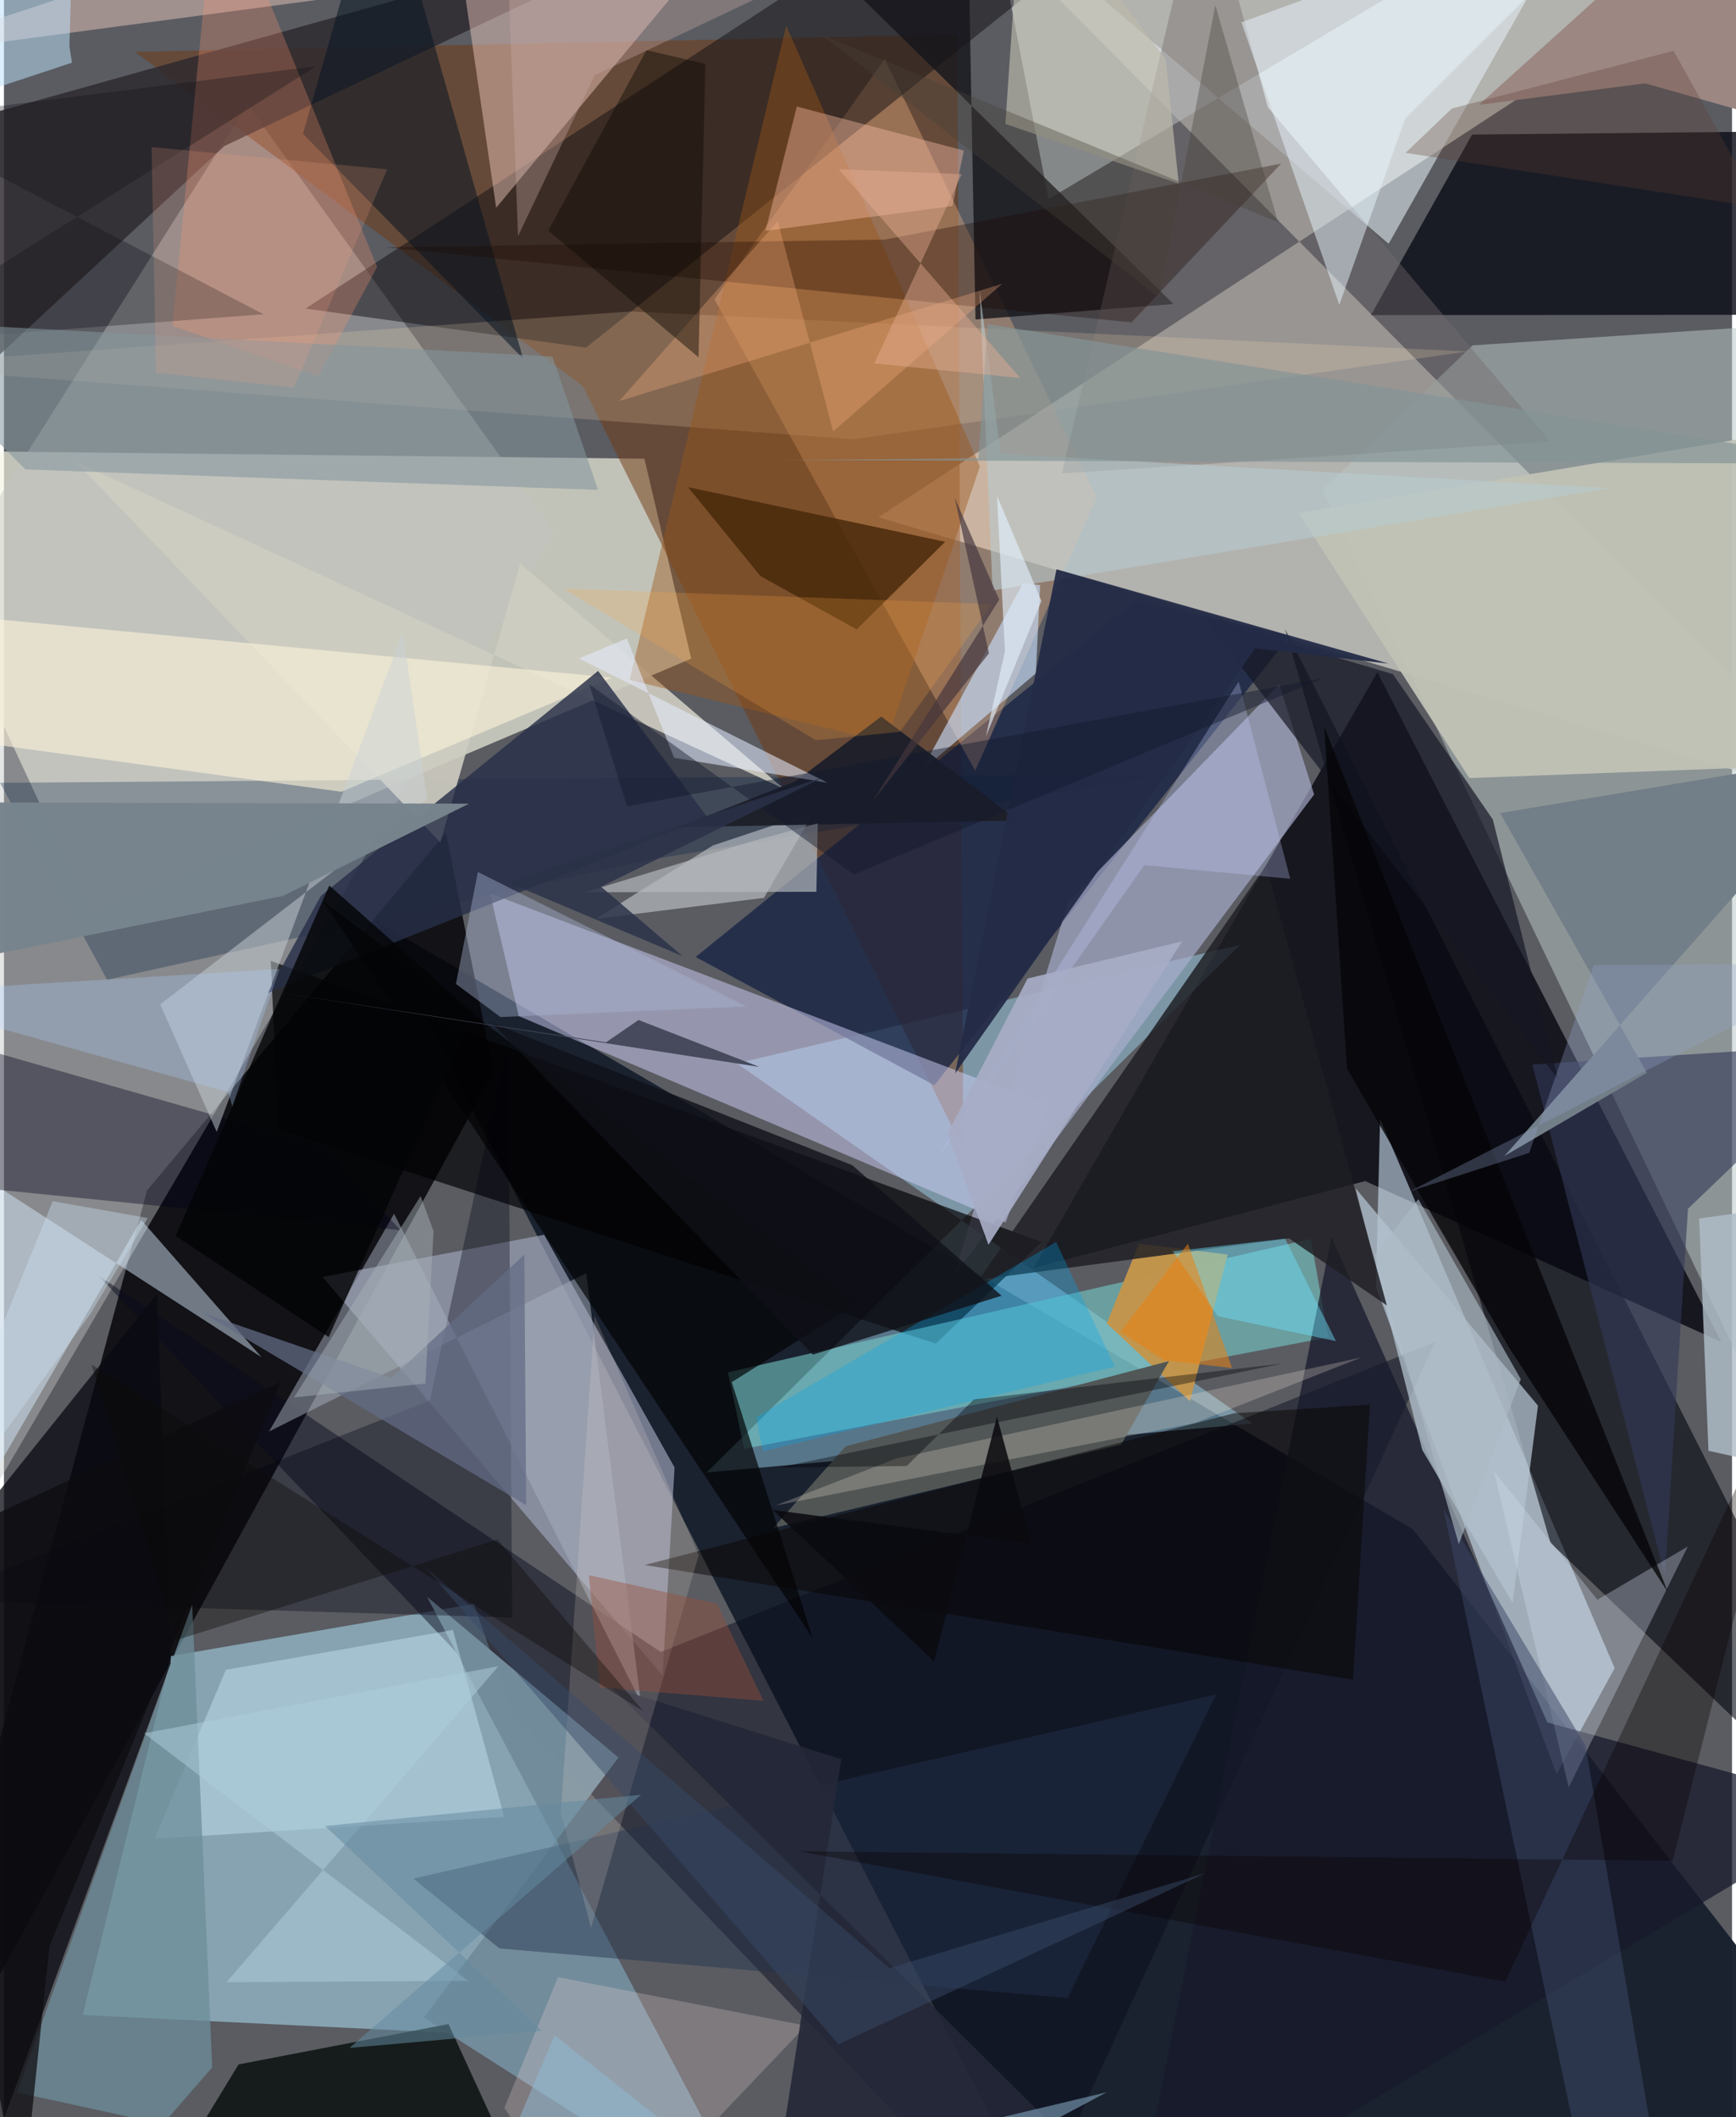 <svg xmlns="http://www.w3.org/2000/svg" width="228" height="278" viewBox="0 0 836 1024"><path fill="#5a5c62" d="M0 0h836v1024H0z"/><path fill="#f4f5e3" fill-opacity=".671" d="M309.845 221.866l22.628 96.678-290.429 123.37L-62 217.725z"/><path fill="#19212f" fill-opacity=".973" d="M898 1017.957L509.38 1086 179.265 444.865l502.38 294.804z"/><path fill="#d5d5cc" fill-opacity=".714" d="M898-60.698L449.288-62 898 390.577l-475.043-140.39z"/><path fill="#05050a" fill-opacity=".843" d="M236.8 518.624l-22.953-115.885L69.209 575.78-62 1064.59z"/><path fill="#06060e" fill-opacity=".788" d="M830.85 649.083L664.434 325.16 498.12 613.254l160.401-42.015z"/><path fill="#9fcbdd" fill-opacity=".647" d="M80.846 800.964l146.47-25.201L301.522 987.4 38.094 974.565z"/><path fill="#a5ddf9" fill-opacity=".447" d="M339.959 712.166l263.99-23.647L354.61 514.313l243.462-57.356z"/><path fill="#b9c6c4" fill-opacity=".525" d="M898 154.714l-187.553 12.33-72.488 70.002 253.427 528.686z"/><path fill="#d8edff" fill-opacity=".557" d="M663.725 622.369l87.39 235.78 28.093-51.3-113.48-265.626z"/><path fill="#c1c4c4" fill-opacity=".435" d="M-26.132 278.128L-62 818.147l328.438-560.668L117.813 50.453z"/><path fill="#733a12" fill-opacity=".51" d="M464.126 555.957L279.914 186.633 63.381 25.068l397.838-8.393z"/><path fill="#a0a6bc" fill-opacity=".663" d="M261.324 597.215l63.103 112.542-5.8 100.595L154.13 617.627z"/><path fill="#0e0f18" fill-opacity=".831" d="M898 152.222l-236.712.19L710.25 65.09l150.625-1.53z"/><path fill="#121f41" fill-opacity=".725" d="M450.098 524.883l172.055-217.36-74.669-16.997-212.89 172.34z"/><path fill="#d0d0f7" fill-opacity=".506" d="M505.019 534.564l-20.436 56.716-235.515-99.817-13.92-59.372z"/><path fill="#e6f0f4" fill-opacity=".565" d="M669.88 117.899L477.754-46.431 505.32 96.277 771.518-62z"/><path fill="#04060e" fill-opacity=".596" d="M619.76 304.211L898 853.517v35.943L748.165 746.218z"/><path fill="#0a0c1d" fill-opacity=".478" d="M317.725 799.01L692.328 649.1 491.578 1086 45.523 616.821z"/><path fill="#fbb988" fill-opacity=".341" d="M528.635 240.624l-58.78 132.152-126.11-228.045 82.354-116.219z"/><path fill="#aaafce" fill-opacity=".663" d="M459.377 617.307L514.8 436.331l102.12-105.332 16.904 53.253z"/><path fill="#010002" fill-opacity=".678" d="M129.065 464.732l3.696 81.585L450.796 649.84l51.227-49.13z"/><path fill="#0f0d11" fill-opacity=".486" d="M145.925 149.251l135.617 18.905L569.68-62H469.502z"/><path fill="#001c41" fill-opacity=".294" d="M49.905 473.86l-51.821-95.236 566.108-4.399-251.55 41.578z"/><path fill="#738c9b" fill-opacity=".992" d="M203.108 975.855l94.154-125.814-92.605-77.775 163.034 308.668z"/><path fill="#75ccca" fill-opacity=".588" d="M640.664 646.816l-282.567 53.91-7.84-36.988 281.967-64.528z"/><path fill="#2e292e" fill-opacity=".831" d="M106.644 70.644L-62 227.156V70.441L349.764-44.733z"/><path fill="#fad3c9" fill-opacity=".435" d="M238.114 100.482L214.42-62-62 28.39l404.954-53.923z"/><path fill="#000805" fill-opacity=".757" d="M60.223 1086l53.273-87.519 101.555-19.526 40.313 87.729z"/><path fill="#15151b" fill-opacity=".8" d="M565.752 147.044L352.802-62h113.091l4.104 216.527z"/><path fill="#0a0b12" fill-opacity=".757" d="M80.718 804.58L-19.6 1078.184l-29.623-298.422 123.296-154.05z"/><path fill="#ceccc0" fill-opacity=".91" d="M34.801 223.326l342.424 158.097-127.473-108.846-38.666 134.875z"/><path fill="#d8ecfc" fill-opacity=".475" d="M124.57 656.401L-62 535.715V811.33L66.376 590.01z"/><path fill="#16192b" fill-opacity=".737" d="M746.639 833.075l-104.44-234.773L544.672 1086 898 874.583z"/><path fill="#746b6c" fill-opacity=".412" d="M511.793 229.001L580.26-62l31.176 113.87L747.98 213.528z"/><path fill="#c0c2b5" fill-opacity=".953" d="M898 369.215l-189.087 7.106-82.586-128.215L898 202.6z"/><path fill="#c3954c" fill-opacity=".98" d="M533.5 640.053l15.6-38.577 42.88 5.307-18.228 70.896z"/><path fill="#c8ccd2" fill-opacity=".588" d="M391.954 392.583l-24.29 41.68-81.422 10.16 56.735-35.51z"/><path fill="#000014" fill-opacity=".341" d="M-36.75 773.88l242.803-96.529 37.86-174.363 1.946 279.36z"/><path fill="#a8b0bd" fill-opacity=".498" d="M281.674 615.792l26.436 207.395-119.377-236.168-60.495 105.338z"/><path fill="#323858" fill-opacity=".608" d="M814.686 584.643L898 504.623 739.389 514.88l64.123 247.243z"/><path fill="#cfefff" fill-opacity=".396" d="M72.872 889.367l34.484-81.726 109.837-19.285 24.814 90.388z"/><path fill="#fef4d9" fill-opacity=".588" d="M-62 293.963l356.15 33.788-130.928 55.197L-62 352.345z"/><path fill="#282f48" fill-opacity=".816" d="M127.499 480.368l212.835-85.062-52.92-70.81-134.143 108.867z"/><path fill="#ffe0b9" fill-opacity=".192" d="M302.856 150.643l405.169 19.363-297.357 42.481L-62 176.97z"/><path fill="#525756" fill-opacity=".996" d="M407.143 699.569l156.463-41.256-23.161 40.361-168.308 40.393z"/><path fill="#000019" fill-opacity=".38" d="M-30.957 501.415l24.085 73.607 198.604 19.955-36.567-40.329z"/><path fill="#b3c3cf" fill-opacity=".745" d="M742.124 679.865l-12.289 95.394-43.723-74.033-32.246-126.512z"/><path fill="#1d1e24" fill-opacity=".827" d="M471.673 618.957l149.986-19.993 47.354 32.426-58.454-212.837z"/><path fill="#9a5519" fill-opacity=".424" d="M472.134 225.66l-93.71-213.314-75.747 316.507 124.17 30.296z"/><path fill="#6d8e99" fill-opacity=".757" d="M91.071 776.127L6.23 1012l70.606 15.407 23.905-27.505z"/><path fill="#9c8783" d="M794.01 40.331l68.342 19.423L838.548-62 713.565 50.713z"/><path fill="#cbe1fe" fill-opacity=".612" d="M501.275 282.995l-2.073 42.664-55.399 47.238 49.212-90.868z"/><path fill="#22324d" fill-opacity=".451" d="M239.694 942.381l-41.638-33.772 388.371-89.089-71.876 146.829z"/><path fill="#afbdc8" fill-opacity=".82" d="M876.559 581.629l-9.446 129.417-42.517-9.332-4.5-112.391z"/><path fill="#cad2d6" fill-opacity=".486" d="M192.918 305.629l-89.986 241.807-27.375-61.66 129.202-99.364z"/><path fill="#151623" fill-opacity=".686" d="M751.945 522.188l-31.687-125.824-48.296-70.291-91.508-27.176z"/><path fill="#091723" fill-opacity=".557" d="M251.133 173.441l-53.49-189.218L180.729-62 144.646 64.699z"/><path fill="#452708" fill-opacity=".8" d="M455.297 262.046l-124.375-26.425 35.034 43.008 46.585 25.784z"/><path fill="#ffc3ac" fill-opacity=".392" d="M383.567 51.54l-15.16 60.116 90.447-11.995 5.515-26.846z"/><path fill="#727e88" d="M898 364.215L725.889 559.108l68.916-40.26-70.998-125.606z"/><path fill="#ff9671" fill-opacity=".271" d="M102.902-62l77.632 191.106-28.451 52.914-70.605-24.381z"/><path fill="#e9f5ff" fill-opacity=".49" d="M677.884 57.332L797.682-62l-199.04 72.807 47.37 136.69z"/><path fill="#020204" fill-opacity=".686" d="M391.243 792.306l-39.15-123.811 60.41-37.964-258.16-194.724z"/><path fill="#d2ddec" fill-opacity=".329" d="M756.977 864.482l57.634-116.51-43.751 25.768-50.085-62.157z"/><path fill="#1d0900" fill-opacity=".329" d="M426.167 115.872l-241.96 3.728 361.287 36.333 72.358-76.787z"/><path fill="#1d1f29" fill-opacity=".965" d="M424.407 346.561l66.24 50.294-164.404 3.25 56.602-22.182z"/><path fill="#ffe5e6" fill-opacity=".22" d="M388.019 979.748L286.807 1086l-44.743-66.444 25.971-63.281z"/><path fill="#242737" fill-opacity=".898" d="M565.757 1086L293.679 815.815l111.417 35.05L368.56 1086z"/><path fill="#070401" fill-opacity=".478" d="M595.063 683.554l65.751-4.178-8.213 133-342.677-55.442z"/><path fill="#3b4666" fill-opacity=".514" d="M765.112 844.35l-68.725-114.557L771.427 1086l31.493-20.258z"/><path fill="#f8e7dd" fill-opacity=".165" d="M283.995 932.42l52.118-180.382-50.39-115.631-16.308 240.204z"/><path fill="#060608" fill-opacity=".792" d="M649.733 516.923l-11.013-165.41 166.247 418.573-76.513-117.71z"/><path fill="#b8ccd0" fill-opacity=".576" d="M478.276 285.616l-6.312-145.503 10.249 79.31 294.07 16.664z"/><path fill="#00a4ee" fill-opacity=".298" d="M367.17 701.933l-3.33-16.44L509 600.72l28.376 60.225z"/><path fill="#232b46" fill-opacity=".945" d="M605.326 313.578l64.464 7.376-160.602-45.602-49.03 243.8z"/><path fill="#0d0d16" fill-opacity=".31" d="M-54.521 57.911l180.055 94.087L-62 166.174 151.076 32.01z"/><path fill="#030405" fill-opacity=".808" d="M157.38 428.29l69.866 61.766-70.166 156.642-74.025-48.889z"/><path fill="#84969c" fill-opacity=".557" d="M-62 154.83l327.331 17.617 22.07 64.517-276.964-9.9z"/><path fill="#77848d" fill-opacity=".984" d="M-14.714 388.11L-62 473.18l197.05-39.9 89.957-44.565z"/><path fill="#bce0f9" fill-opacity=".522" d="M32.897 30.305l-1.228-7.919L34.144-62-62 61.75z"/><path fill="#a8b4d3" fill-opacity=".416" d="M229.266 421.751l129.85 65.028-118.922 5.126-21.532-16.007z"/><path fill="#fda841" fill-opacity=".216" d="M270.614 284.688l122.22 73.338 40.627-4.06 44.575-61.8z"/><path fill="#0a0201" fill-opacity=".353" d="M870.463 650.243L726.269 958.42l-341.523-63.022 422.482 4.575z"/><path fill="#e4edff" fill-opacity=".553" d="M398.405 378.57l-120.24-60.093 23.16-9.7 22.879 57.75z"/><path fill="#ffb583" fill-opacity=".302" d="M297.688 193.959l185.222-56.69-81.747 71.363-26.813-101.68z"/><path fill="#bdbaab" fill-opacity=".667" d="M562.01 28.483l6.336 60.373L484.45 59.93 492.787-62z"/><path fill="#fdf0dd" fill-opacity=".235" d="M431.521 705.488l-58.38 22.706 203.05-39.955 80.541-31.714z"/><path fill="#100b05" fill-opacity=".463" d="M310.834 24.252l-47.524 87.252 72.71 61.325 3.286-141.895z"/><path fill="#b0cfde" fill-opacity=".498" d="M67.779 838.353L224.74 958.116l-117.057.593 131.51-152.833z"/><path fill="#c4cfff" fill-opacity=".286" d="M451.322 560.543l146.009-230.9 24.926 95.397-70.59-6.606z"/><path fill="#6de1fd" fill-opacity=".439" d="M565.465 605.205l54.312-6.121 24.597 49.573-57.085-12.08z"/><path fill="#849397" fill-opacity=".671" d="M475.845 156.775L898 224.317l-520.097-1.826 93.534-.843z"/><path fill="#464039" fill-opacity=".361" d="M558.907 144.035L395.16 16.65l221.197 90.799L586.031 2.492z"/><path fill="#add1ff" fill-opacity=".29" d="M-62 480.563l170.444 47.655 2.035 6.903 22.853-66.473z"/><path fill="#b5b9be" fill-opacity=".686" d="M281.153 431.55l79.947-24.43 32.6-8.888-.676 33.09z"/><path fill="#e7af94" fill-opacity=".424" d="M463.356 84.221l-59.519-2.38 87.794 100.98-70.584-7.042z"/><path fill="#626c85" fill-opacity=".733" d="M96.076 635.007l156.56 92.977-.897-121.174-64.324 59.703z"/><path fill="#acbac5" fill-opacity=".635" d="M663.06 607.008l40.77 139.822 29.97-79.789-49.558-87.03z"/><path fill="#374b69" fill-opacity=".471" d="M403.72 988.77L203.27 757.39l225.07 194.538 153.153-46.053z"/><path fill="#96a7ce" fill-opacity=".298" d="M769.146 466.82l-31.231 90.766-57.8 18.616 215.83-110.241z"/><path fill="#0b0b10" fill-opacity=".725" d="M21.995 941.438l111.834-273.03-183.724 85.262 58.3 317.612z"/><path fill="#12192d" fill-opacity=".447" d="M411.113 422.973l227.096-94.984-336.786 61.984-18.267-59.023z"/><path fill="#000106" fill-opacity=".373" d="M436.763 709.052l32.441-32.184 149.275-17.38L374.497 709.8z"/><path fill="#caaaa4" fill-opacity=".353" d="M285.682 36.415l-36.989 77.835-4.664-124.703L476.705-54.15z"/><path fill="#9a4e39" fill-opacity=".404" d="M344.937 775.66l22.483 46.976-79.085-6.465-5.387-54.338z"/><path fill="#0f1118" fill-opacity=".8" d="M410.383 563.572l72.239 63.12-91.249 28.504-155.35-160.47z"/><path fill="#5d3a31" fill-opacity=".298" d="M849.848 100.438l-42.127-75.85L700.494 52.45l-22.451 21.484z"/><path fill="#464a5c" fill-opacity=".992" d="M306.972 493.333l-15.713 10.813-160.82-24.468 235.026 36.364z"/><path fill="#cfe4f5" fill-opacity=".373" d="M41.8 635.534l27.798-46.415-46.01-8.15-73.405 180.783z"/><path fill="#2a3248" fill-opacity=".831" d="M328.262 462.443l-84.735-35.761 153.089-50.853-107.744 53.065z"/><path fill="#0d0907" fill-opacity=".369" d="M42.357 659.997L83.69 793.161l154.998-48.546 70.664 83.062z"/><path fill="#44363d" fill-opacity=".678" d="M420.269 387.494l56.255-71.536-16.59-75.236 21.559 49.362z"/><path fill="#e3f0fc" fill-opacity=".639" d="M475.012 356.293l26.889-65.648-21.493-50.862 3.838 75.203z"/><path fill="#a8adc6" fill-opacity=".918" d="M495.2 473.28l-38.715 74.943 19.803 53.836 93.66-146.732z"/><path fill="#e98111" fill-opacity=".541" d="M572.767 601.539l21.38 60.137-32.827-3.762-21.143-13.79z"/><path fill="#8fb7d2" fill-opacity=".518" d="M266.386 984.422L394.328 1086l139.162-74.053L223.182 1086z"/><path fill="#f3a083" fill-opacity=".196" d="M185.389 81.902L71.415 71.158l2.105 109.127 66.81 7.248z"/><path fill="#a8b2b9" fill-opacity=".467" d="M203.866 669.164l3.971-73.746-6.286-16.902-61.194 97.37z"/><path fill="#0a0a0e" fill-opacity=".855" d="M480.401 685.19l-30.467 118.29-78.075-73.163 125.17 16.303z"/><path fill="#648c9f" fill-opacity=".533" d="M308.238 868.043l-152.88 15.095 104.91 99.082-93.108 8.297z"/></svg>